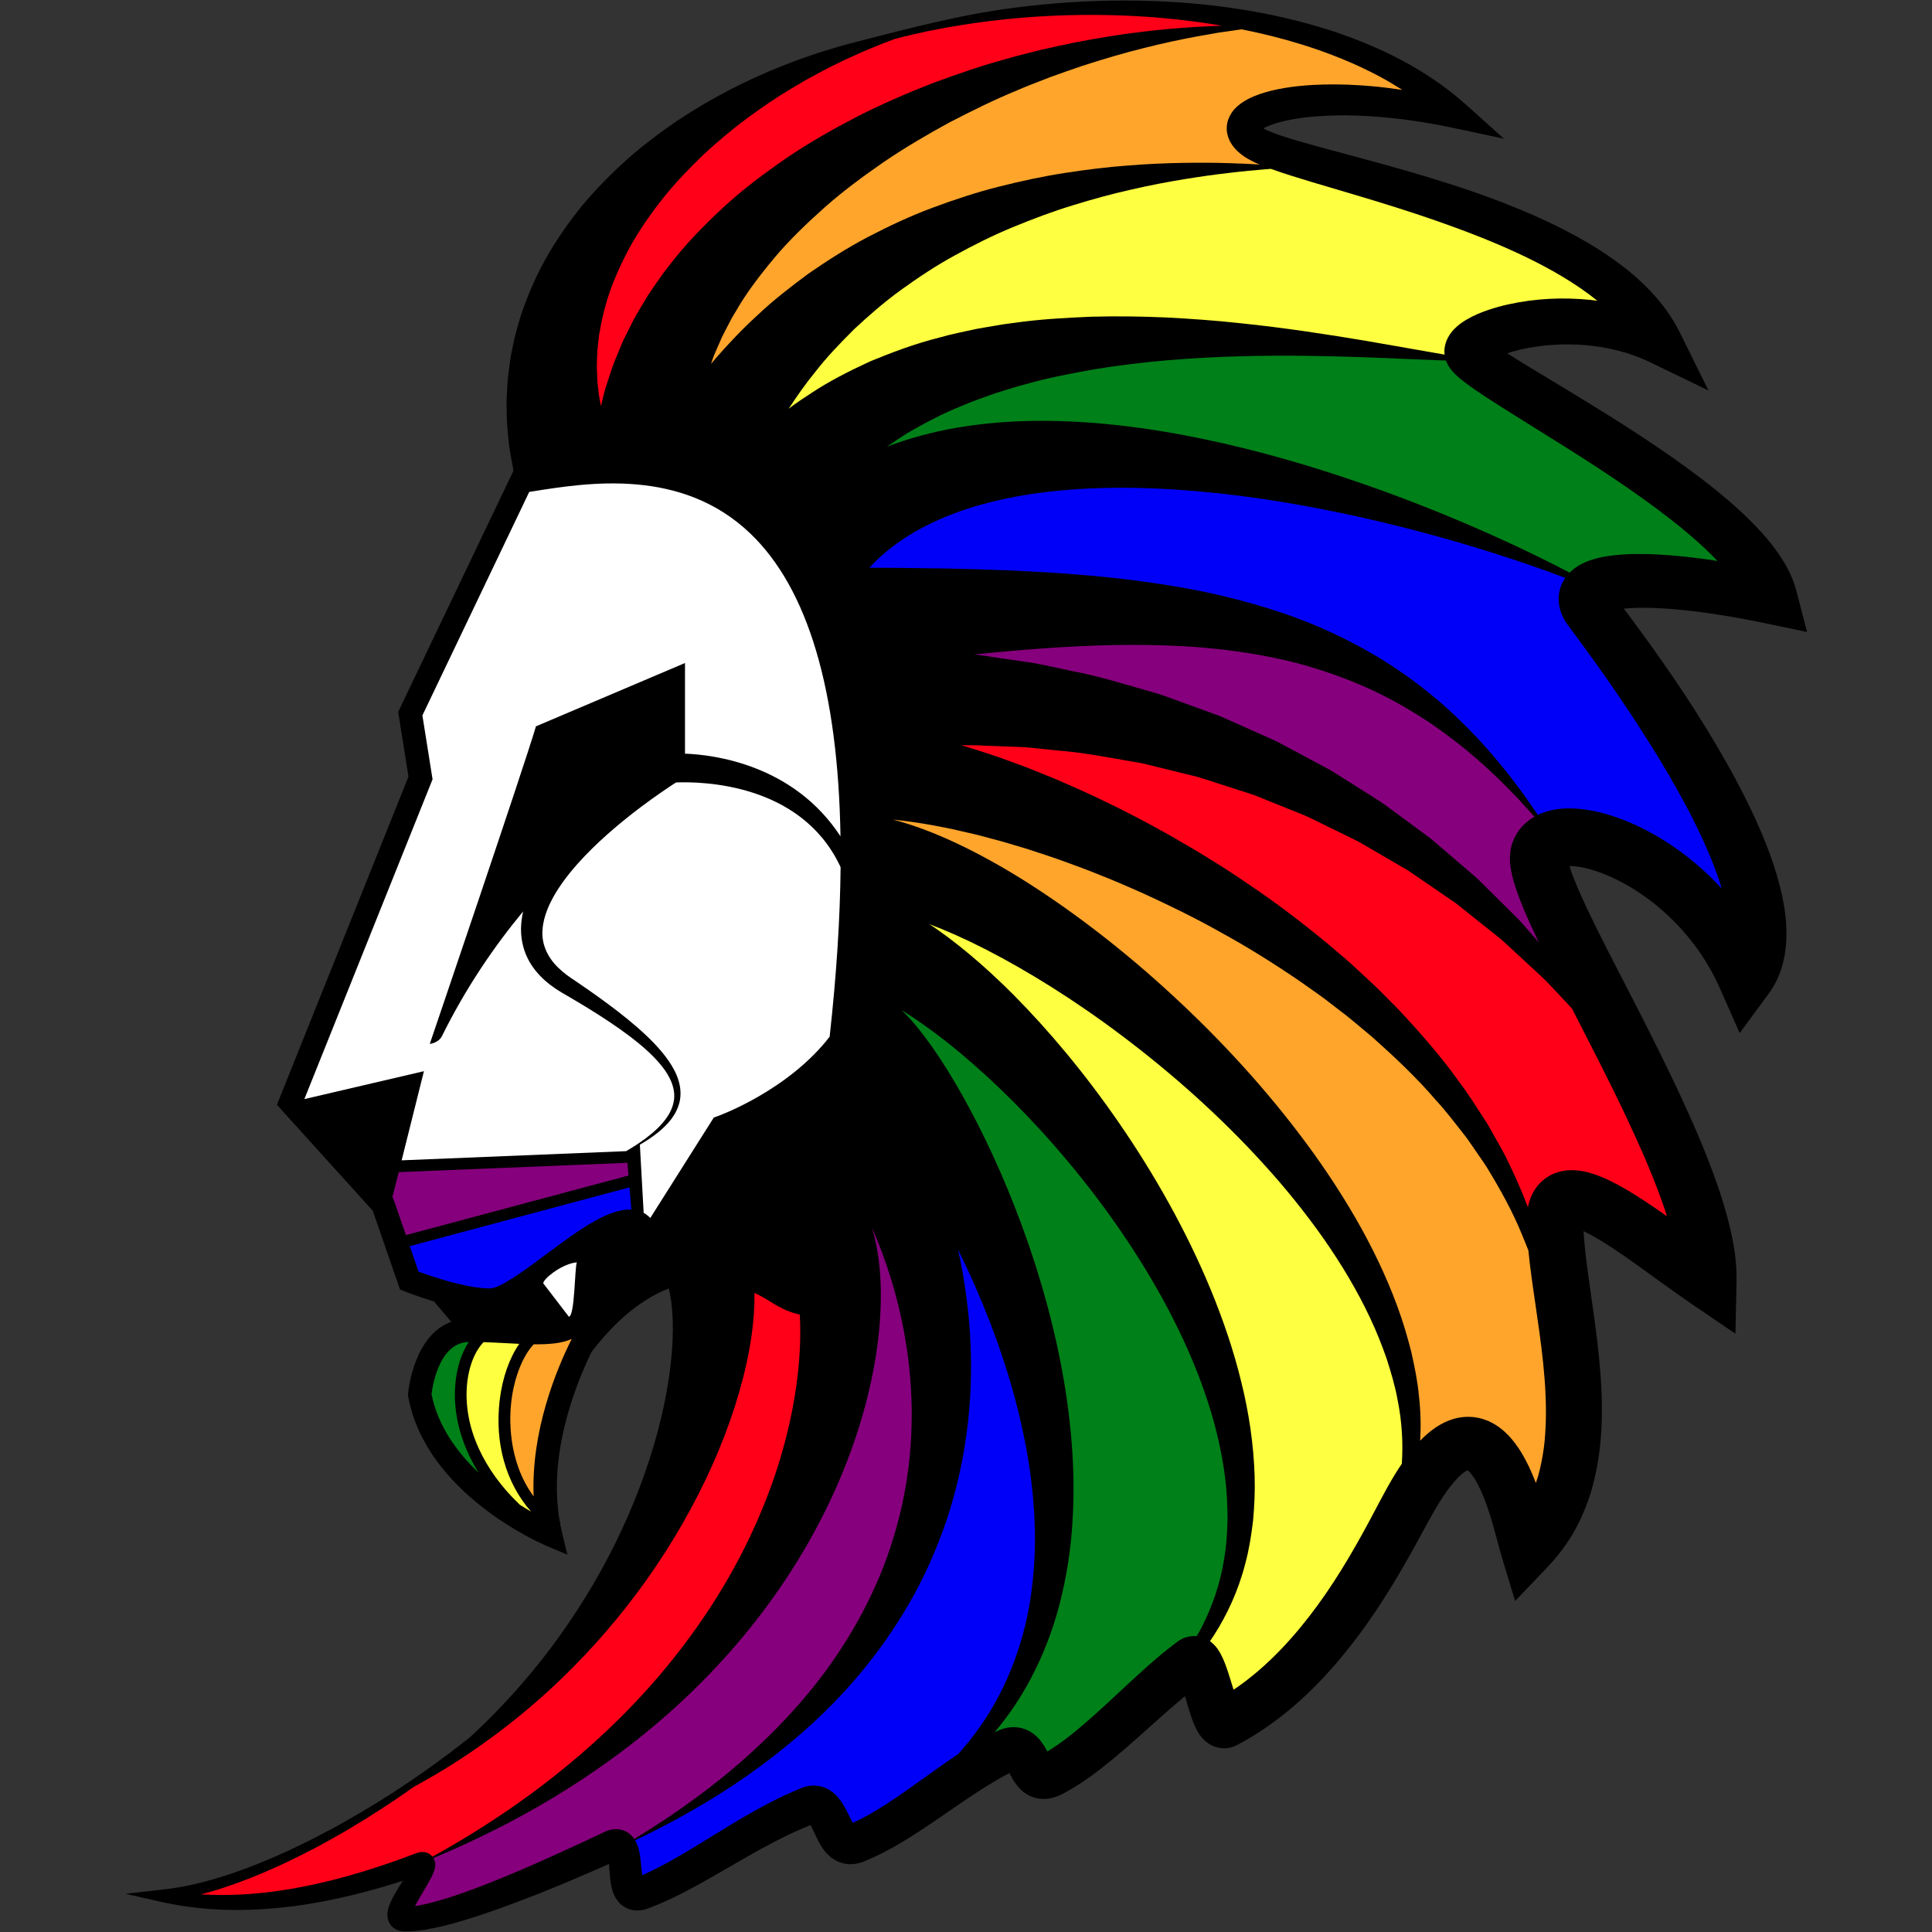 <?xml version="1.0" encoding="UTF-8" standalone="no"?>
<svg
   xmlns:dc="http://purl.org/dc/elements/1.1/"
   xmlns:cc="http://creativecommons.org/ns#"
   xmlns:rdf="http://www.w3.org/1999/02/22-rdf-syntax-ns#"
   xmlns:svg="http://www.w3.org/2000/svg"
   xmlns="http://www.w3.org/2000/svg"
   xmlns:sodipodi="http://sodipodi.sourceforge.net/DTD/sodipodi-0.dtd"
   xmlns:inkscape="http://www.inkscape.org/namespaces/inkscape"
   version="1.1"
   id="svg4788"
   xml:space="preserve"
   width="554"
   height="554"
   viewBox="0 0 554 554"
   sodipodi:docname="lion_colored.svg"
   inkscape:version="1.0beta2 (2b71d25, 2019-12-03)"
   inkscape:export-filename="/Users/anlucki/projects/personal/github/anlucki.github.io/assets/images/png/lion_colored.png"
   inkscape:export-xdpi="300.0657"
   inkscape:export-ydpi="300.0657"><rect x="0" y="0" width="554" height="554" fill="#333333" stroke="none"/><defs
     id="defs4792"><clipPath
       clipPathUnits="userSpaceOnUse"
       id="clipPath4804"><path
         d="M 0,500 H 500 V 0 H 0 Z"
         id="path4802"
         inkscape:connector-curvature="0" /></clipPath></defs><sodipodi:namedview
     pagecolor="#ffffff"
     bordercolor="#666666"
     borderopacity="1"
     objecttolerance="10"
     gridtolerance="10"
     guidetolerance="10"
     inkscape:pageopacity="0"
     inkscape:pageshadow="2"
     inkscape:window-width="2048"
     inkscape:window-height="1235"
     id="namedview4790"
     showgrid="false"
     inkscape:zoom="1.1881511"
     inkscape:cx="368.46362"
     inkscape:cy="276.07896"
     inkscape:window-x="0"
     inkscape:window-y="23"
     inkscape:window-maximized="1"
     inkscape:current-layer="g4800"
     inkscape:document-rotation="0"
     fit-margin-top="0"
     fit-margin-left="0"
     fit-margin-right="0"
     fit-margin-bottom="0"
     inkscape:snap-text-baseline="false" /><g
     id="g4796"
     inkscape:groupmode="layer"
     inkscape:label="lion-clip-art-2-publicdomainvectors.org"
     transform="matrix(1.333,0,0,-1.333,-60.165,635.917)"><g
       id="g4798"
       transform="translate(-4.548,9.014)"><g
         id="g4800"
         clip-path="url(#clipPath4804)"><path
           style="fill:#000000;fill-opacity:1;fill-rule:nonzero;stroke:none"
           d="m 427.103,292.275 c -2.444,5.301 -5.187,10.353 -8.082,15.278 -2.901,4.921 -5.951,9.712 -9.141,14.391 -3.183,4.684 -6.478,9.274 -9.855,13.79 l -1.048,1.389 c 2.082,0.202 4.388,0.215 6.707,0.127 2.589,-0.104 5.229,-0.332 7.877,-0.64 5.299,-0.618 10.634,-1.546 15.942,-2.653 l 8.903,-1.861 -2.252,8.7 c -0.971,3.748 -2.75,6.595 -4.579,9.111 -1.857,2.507 -3.876,4.674 -5.948,6.7 -4.16,4.027 -8.555,7.491 -13.023,10.764 -8.943,6.512 -18.231,12.21 -27.45,17.796 l -6.875,4.15 c -1.477,0.906 -2.957,1.82 -4.37,2.732 0.819,0.268 1.661,0.516 2.529,0.725 4.627,1.099 9.61,1.43 14.431,1.01 4.833,-0.418 9.556,-1.628 13.814,-3.686 l 12.511,-6.049 -6.1,12.362 c -1.653,3.349 -3.825,6.314 -6.25,8.88 -2.422,2.58 -5.086,4.792 -7.836,6.779 -5.522,3.946 -11.407,6.991 -17.372,9.631 -11.946,5.259 -24.304,8.818 -36.553,12.145 l -9.146,2.464 c -3.02,0.827 -6.045,1.662 -8.862,2.616 -0.697,0.241 -1.383,0.489 -2.014,0.747 -0.304,0.129 -0.628,0.259 -0.887,0.39 l -0.341,0.167 c -0.086,0.048 -0.112,0.037 -0.318,0.175 -0.012,0.008 -0.024,0.015 -0.034,0.022 0.236,0.136 0.498,0.273 0.785,0.399 1.119,0.504 2.469,0.905 3.856,1.221 2.792,0.633 5.788,0.953 8.798,1.099 3.015,0.143 6.07,0.098 9.126,-0.081 6.114,-0.37 12.239,-1.256 18.289,-2.544 l 10.871,-2.311 -8.197,7.348 c -4.861,4.357 -10.346,7.864 -16.079,10.693 -5.742,2.83 -11.742,4.997 -17.837,6.678 -12.203,3.348 -24.772,4.826 -37.285,4.981 -6.259,0.078 -12.515,-0.169 -18.736,-0.732 -6.216,-0.569 -12.407,-1.436 -18.516,-2.69 -8.103,-1.664 -16.162,-3.758 -24.168,-5.843 -1.459,-0.381 -2.99,-0.807 -4.567,-1.318 -0.795,-0.245 -1.606,-0.496 -2.43,-0.751 -0.818,-0.286 -1.65,-0.575 -2.496,-0.87 -1.705,-0.57 -3.437,-1.244 -5.216,-1.955 -3.567,-1.404 -7.256,-3.093 -11.009,-5.018 -3.751,-1.934 -7.525,-4.165 -11.269,-6.639 -3.701,-2.531 -7.383,-5.286 -10.856,-8.364 -3.453,-3.095 -6.746,-6.443 -9.733,-10.041 -2.948,-3.63 -5.594,-7.488 -7.846,-11.481 -2.219,-4.017 -3.966,-8.183 -5.328,-12.288 -0.58,-2.083 -1.233,-4.103 -1.594,-6.132 -0.199,-1.011 -0.438,-2 -0.584,-2.986 -0.131,-0.992 -0.26,-1.967 -0.386,-2.919 -0.144,-0.955 -0.217,-1.897 -0.258,-2.82 -0.051,-0.926 -0.1,-1.831 -0.149,-2.711 -0.042,-1.765 0.033,-3.442 0.058,-5.027 0.103,-1.571 0.262,-3.039 0.389,-4.407 0.124,-1.358 0.431,-2.751 0.624,-3.936 0.112,-0.605 0.217,-1.176 0.317,-1.712 0.024,-0.135 0.051,-0.267 0.074,-0.397 0,0 0.021,-0.088 0.006,-0.091 l -24.8,-51.883 2.215,-13.917 -28.301,-70.595 20.617,-22.786 5.866,-16.948 1.067,-0.424 c 0.215,-0.089 2.813,-1.117 6.256,-2.156 l 3.685,-4.362 c -8.099,-2.982 -9.229,-14.88 -9.278,-15.454 l -0.029,-0.334 0.061,-0.332 c 3.814,-20.898 28.592,-31.595 29.645,-32.04 l 4.592,-1.943 -1.169,4.85 c -0.155,0.643 -0.292,1.282 -0.411,1.927 l 0.138,0.203 c -0.068,0.045 -0.125,0.091 -0.193,0.138 -2.549,14.407 3.292,29.22 6.828,36.491 4.068,5.325 9.708,10.989 16.613,13.646 0.087,-0.344 0.175,-0.69 0.256,-1.08 0.403,-2.086 0.646,-4.75 0.627,-7.788 -0.028,-6.09 -1.076,-13.612 -3.162,-21.53 -2.089,-7.93 -5.206,-16.285 -9.166,-24.294 -3.934,-8.032 -8.728,-15.7 -13.82,-22.492 -5.09,-6.803 -10.509,-12.693 -15.468,-17.441 -0.658,-0.631 -1.306,-1.237 -1.946,-1.827 -1.3,-1.036 -2.61,-2.061 -3.93,-3.071 -2.077,-1.576 -4.191,-3.102 -6.317,-4.611 -2.144,-1.483 -4.299,-2.949 -6.489,-4.362 -2.192,-1.406 -4.402,-2.785 -6.645,-4.105 -2.241,-1.326 -4.504,-2.616 -6.801,-3.835 -2.289,-1.234 -4.604,-2.418 -6.951,-3.536 -2.337,-1.132 -4.708,-2.193 -7.105,-3.183 -2.392,-1.003 -4.821,-1.904 -7.266,-2.741 -1.225,-0.412 -2.462,-0.781 -3.695,-1.165 -1.246,-0.319 -2.479,-0.708 -3.734,-0.974 -2.498,-0.616 -5.029,-1.015 -7.552,-1.296 l -7.702,-0.87 7.57,-1.716 c 8.381,-1.898 17.085,-2.159 25.603,-1.291 8.547,0.837 16.879,2.819 25.06,5.341 0.489,0.144 0.953,0.304 1.429,0.456 -0.555,-0.87 -1.119,-1.756 -1.666,-2.715 -0.282,-0.491 -0.561,-1.005 -0.826,-1.572 -0.263,-0.575 -0.532,-1.169 -0.725,-2.053 -0.079,-0.458 -0.192,-1.011 0.012,-1.913 0.097,-0.429 0.348,-0.999 0.762,-1.45 0.416,-0.475 0.923,-0.755 1.366,-0.924 0.203,-0.068 0.401,-0.135 0.624,-0.17 l 0.332,-0.047 0.2,-0.017 0.098,-0.005 0.234,-0.009 0.215,-0.002 0.886,0.014 c 1.206,0.048 2.371,0.185 3.483,0.378 4.44,0.779 8.534,2.057 12.602,3.415 4.059,1.366 8.027,2.888 11.987,4.437 3.928,1.577 7.864,3.236 11.734,4.92 l 2.891,1.272 0.143,0.059 c 0.04,-0.473 0.072,-0.992 0.112,-1.523 0.089,-1.092 0.144,-2.247 0.508,-3.734 0.21,-0.746 0.449,-1.621 1.257,-2.694 0.403,-0.527 1.005,-1.095 1.767,-1.477 0.756,-0.39 1.591,-0.558 2.281,-0.57 0.715,-0.012 1.226,0.078 1.789,0.222 l 0.42,0.122 0.187,0.064 0.294,0.109 0.195,0.075 1.57,0.624 c 1.032,0.43 2.051,0.882 3.049,1.354 3.982,1.895 7.718,4.041 11.367,6.155 3.65,2.113 7.23,4.219 10.851,6.081 1.791,0.919 3.661,1.847 5.416,2.596 0.69,0.32 1.502,0.639 2.304,0.963 0.067,-0.123 0.134,-0.244 0.207,-0.386 0.381,-0.762 0.793,-1.732 1.364,-2.859 0.297,-0.573 0.635,-1.186 1.115,-1.866 0.477,-0.669 1.134,-1.469 2.212,-2.188 1.054,-0.738 2.68,-1.207 4.026,-1.103 0.33,0.004 0.718,0.065 1.097,0.142 l 0.56,0.135 0.245,0.073 0.187,0.062 0.094,0.029 0.356,0.13 0.401,0.173 c 4.326,1.783 8.135,4.113 11.758,6.48 3.627,2.376 7.051,4.827 10.477,7.119 1.709,1.134 3.414,2.254 5.127,3.264 0.869,0.538 1.676,0.967 2.498,1.437 0.316,0.177 0.687,0.363 1.05,0.549 0.048,-0.091 0.088,-0.166 0.14,-0.268 0.266,-0.499 0.576,-1.098 1.076,-1.834 0.505,-0.714 1.221,-1.654 2.562,-2.477 0.665,-0.405 1.471,-0.711 2.294,-0.875 0.394,-0.058 0.806,-0.102 1.195,-0.113 0.363,0.002 0.73,0.024 1.087,0.064 0.622,0.096 1.242,0.241 1.872,0.487 0.792,0.317 0.397,0.156 1.159,0.512 4.316,2.272 7.858,5.024 11.214,7.813 3.355,2.792 6.501,5.666 9.612,8.441 1.869,1.658 3.706,3.274 5.553,4.805 0.353,-1.236 0.723,-2.544 1.175,-3.942 0.187,-0.567 0.392,-1.156 0.651,-1.801 0.272,-0.655 0.547,-1.33 1.15,-2.291 0.345,-0.49 0.682,-1.056 1.673,-1.867 0.498,-0.391 1.247,-0.868 2.298,-1.142 0.566,-0.138 1.141,-0.206 1.75,-0.175 0.463,-0.018 1.564,0.241 2.019,0.461 l 0.09,0.037 c -0.057,-0.031 0.822,0.398 0.496,0.241 l 0.189,0.107 0.377,0.208 0.759,0.417 c 2.021,1.113 3.949,2.371 5.805,3.7 7.453,5.327 13.578,11.997 18.857,19.039 5.278,7.053 9.683,14.645 13.709,22.106 2.026,3.751 3.872,7.15 6.076,9.987 1.065,1.379 2.251,2.608 3.148,3.193 0.237,0.162 0.43,0.257 0.563,0.31 l 0.059,-0.042 c 0.112,-0.086 0.27,-0.242 0.443,-0.418 0.354,-0.39 0.768,-0.956 1.164,-1.608 0.797,-1.334 1.538,-2.994 2.193,-4.746 0.656,-1.763 1.238,-3.627 1.782,-5.554 l 0.802,-2.951 c 0.276,-1.025 0.515,-1.998 0.902,-3.271 l 2.886,-9.539 6.901,7.229 c 1.947,2.038 3.696,4.281 5.181,6.677 1.463,2.414 2.636,4.963 3.573,7.557 0.947,2.596 1.565,5.242 2.049,7.873 0.484,2.63 0.725,5.251 0.866,7.836 0.265,5.187 -0.033,10.24 -0.514,15.166 -0.484,4.93 -1.19,9.745 -1.86,14.446 -0.334,2.351 -0.663,4.677 -0.933,6.953 -0.131,1.136 -0.263,2.269 -0.355,3.377 -0.081,0.916 -0.137,1.609 -0.18,2.444 0.104,-0.051 0.209,-0.099 0.316,-0.15 1.746,-0.856 3.636,-2.004 5.511,-3.227 1.883,-1.229 3.778,-2.553 5.687,-3.911 3.822,-2.719 7.65,-5.582 11.762,-8.383 l 9.388,-6.395 0.239,11.355 c 0.085,4.155 -0.574,7.822 -1.377,11.347 -0.824,3.517 -1.876,6.853 -3.025,10.11 -2.305,6.511 -5.018,12.695 -7.843,18.778 -2.835,6.073 -5.813,12.023 -8.811,17.919 -3.005,5.886 -6.073,11.713 -8.952,17.511 -1.433,2.897 -2.834,5.793 -4.051,8.629 -0.608,1.411 -1.171,2.819 -1.612,4.12 -0.092,0.287 -0.181,0.57 -0.262,0.846 0.246,0.002 0.509,-0.005 0.779,-0.029 2.231,-0.16 4.943,-0.947 7.504,-2.047 5.186,-2.229 10.095,-5.695 14.207,-9.834 4.126,-4.15 7.483,-9.035 9.841,-14.362 l 4.279,-9.665 6.256,8.502 c 1.259,1.711 2.171,3.622 2.755,5.507 0.589,1.889 0.874,3.752 0.99,5.534 0.221,3.578 -0.224,6.84 -0.86,9.932 -1.337,6.155 -3.526,11.681 -5.952,16.988"
           id="path986" /><path
           style="fill:#008018;fill-opacity:1;fill-rule:nonzero;stroke:none"
           d="m 379.614,376.129 c 9.112,-5.651 18.116,-11.313 26.503,-17.553 4.174,-3.119 8.204,-6.385 11.735,-9.881 0.441,-0.439 0.875,-0.882 1.296,-1.327 -1.395,0.215 -2.794,0.415 -4.203,0.596 -2.872,0.364 -5.772,0.65 -8.737,0.803 -2.978,0.138 -5.98,0.186 -9.259,-0.165 -1.655,-0.197 -3.35,-0.441 -5.416,-1.17 -1.033,-0.394 -2.2,-0.864 -3.598,-2.019 -0.196,-0.165 -0.397,-0.356 -0.598,-0.56 -4.275,2.247 -9.759,4.961 -16.224,7.866 -8.141,3.667 -17.804,7.624 -28.409,11.303 -10.605,3.676 -22.153,7.085 -34.046,9.558 -11.879,2.49 -24.125,4.028 -35.948,3.929 -5.909,-0.043 -11.709,-0.545 -17.241,-1.48 -5.311,-0.917 -10.355,-2.31 -14.974,-4.068 1.367,0.961 2.797,1.914 4.299,2.872 3.595,2.053 7.481,4.195 11.819,5.909 2.119,0.957 4.401,1.682 6.668,2.531 1.152,0.386 2.329,0.729 3.505,1.1 1.175,0.378 2.366,0.733 3.584,1.033 4.818,1.37 9.881,2.336 14.979,3.236 5.115,0.825 10.297,1.452 15.44,1.901 5.146,0.413 10.243,0.727 15.198,0.841 9.909,0.303 19.227,0.074 27.221,-0.188 7.017,-0.286 13.008,-0.529 17.526,-0.715 0.069,-0.191 0.146,-0.387 0.209,-0.521 0.084,-0.177 0.175,-0.353 0.269,-0.522 l 0.237,-0.378 c 0.61,-0.888 1.009,-1.242 1.398,-1.633 0.381,-0.365 0.72,-0.656 1.05,-0.929 0.654,-0.536 1.263,-0.995 1.865,-1.429 2.39,-1.715 4.683,-3.169 6.987,-4.638 z"
           id="path984" /><path
           style="fill:#86007d;fill-opacity:1;fill-rule:nonzero;stroke:none"
           d="m 374.71,285.619 -0.013,-0.076 -0.057,-0.302 -0.047,-0.305 -0.056,-0.494 c -0.031,-0.331 -0.049,-0.665 -0.054,-0.995 l 0.021,-0.595 0.034,-0.589 0.061,-0.501 c 0.078,-0.697 0.199,-1.245 0.318,-1.815 0.245,-1.102 0.538,-2.041 0.837,-2.97 0.607,-1.821 1.272,-3.474 1.955,-5.091 0.972,-2.275 1.99,-4.447 3.022,-6.596 -0.5,0.572 -0.993,1.137 -1.501,1.719 -0.951,1.07 -1.876,2.198 -2.89,3.262 -1.044,1.039 -2.102,2.086 -3.169,3.147 -1.072,1.063 -2.156,2.136 -3.251,3.221 -0.547,0.543 -1.098,1.088 -1.652,1.636 -0.544,0.561 -1.114,1.096 -1.721,1.591 -2.39,2.049 -4.818,4.13 -7.277,6.237 l -1.863,1.581 -1.972,1.458 c -1.324,0.975 -2.651,1.956 -3.984,2.94 -1.339,0.986 -2.681,1.976 -4.03,2.969 -1.373,0.954 -2.817,1.806 -4.232,2.719 -1.424,0.899 -2.852,1.799 -4.283,2.702 -1.441,0.883 -2.837,1.862 -4.354,2.613 -2.992,1.601 -5.987,3.201 -8.968,4.795 -1.475,0.848 -3.053,1.448 -4.579,2.159 -1.542,0.688 -3.077,1.372 -4.608,2.055 -1.534,0.675 -3.053,1.384 -4.588,2.02 -1.563,0.57 -3.117,1.136 -4.662,1.699 -1.547,0.563 -3.085,1.123 -4.615,1.679 -1.535,0.54 -3.038,1.16 -4.589,1.556 -6.152,1.751 -12.102,3.624 -17.892,4.692 -2.884,0.591 -5.684,1.283 -8.418,1.736 -2.747,0.402 -5.401,0.79 -7.946,1.162 -1.507,0.259 -2.988,0.451 -4.452,0.618 2.415,0.248 4.912,0.492 7.497,0.722 4.582,0.386 9.42,0.785 14.398,1.009 4.983,0.251 10.123,0.392 15.315,0.305 5.198,-0.064 10.46,-0.324 15.663,-0.924 5.207,-0.58 10.372,-1.452 15.374,-2.67 4.99,-1.255 9.806,-2.866 14.344,-4.781 4.553,-1.889 8.78,-4.16 12.649,-6.578 3.906,-2.372 7.358,-5.018 10.507,-7.53 3.094,-2.579 5.834,-5.089 8.172,-7.414 1.157,-1.183 2.237,-2.288 3.236,-3.311 0.961,-1.063 1.842,-2.041 2.637,-2.923 0.262,-0.282 0.492,-0.545 0.729,-0.814 -0.978,-0.557 -1.966,-1.29 -2.84,-2.305 -0.677,-0.8 -1.265,-1.728 -1.66,-2.697 -0.109,-0.243 -0.186,-0.481 -0.268,-0.723 l -0.116,-0.366 -0.029,-0.09 c -0.057,-0.233 0.087,0.392 -0.133,-0.547"
           id="path982" /><path
           style="fill:#ffff41;fill-opacity:1;fill-rule:nonzero;stroke:none"
           d="m 163.937,142.864 c -0.76,0.439 -1.57,0.933 -2.428,1.48 -7.904,7.522 -12.083,16.725 -11.387,25.583 0.315,3.992 1.664,7.414 3.586,9.402 1.508,-0.049 3.068,-0.129 4.606,-0.213 1.053,-0.057 2.073,-0.11 3.074,-0.155 -2.084,-2.981 -3.624,-7.238 -4.207,-12.065 -1.132,-9.357 1.361,-17.924 6.756,-24.032"
           id="path980" /><path
           style="fill:#ffffff;fill-opacity:1;fill-rule:nonzero;stroke:none"
           d="m 166.546,191.976 c 0,0.94 3.593,3.857 6.632,4.432 0.203,0.038 0.4,0.067 0.597,0.082 -0.471,-0.943 -0.418,-11.682 -1.728,-11.682 l -5.276,6.878 z"
           id="path978" /><path
           style="fill:#ffffff;fill-opacity:1;fill-rule:nonzero;stroke:none"
           d="m 195.678,235.501 c -0.443,1.528 -1.222,2.962 -2.144,4.312 -1.867,2.693 -4.298,5.084 -6.92,7.368 -2.629,2.28 -5.48,4.444 -8.426,6.555 -1.474,1.056 -2.969,2.093 -4.491,3.125 l -1.131,0.764 -1.032,0.733 c -0.659,0.511 -1.293,1.042 -1.866,1.614 -2.321,2.285 -3.537,5.149 -3.28,8.119 0.215,2.982 1.595,5.951 3.287,8.606 1.72,2.668 3.77,5.076 5.843,7.247 2.079,2.173 4.201,4.11 6.218,5.838 4.039,3.451 7.658,6.062 10.21,7.829 1.278,0.884 2.295,1.553 2.983,1.998 0.07,0.043 0.121,0.075 0.184,0.115 5.569,0.218 26.635,-0.149 35.164,-17.734 0.08,-0.167 0.152,-0.334 0.232,-0.502 -0.105,-11.064 -0.887,-23.22 -2.356,-36.457 -8.998,-11.659 -23.912,-17.029 -24.091,-17.093 l -0.827,-0.291 -13.663,-21.615 c -0.388,0.395 -0.815,0.755 -1.33,1.045 -0.031,0.019 -0.067,0.027 -0.097,0.045 L 187.33,221.8 c 1.252,0.723 2.67,1.622 4.149,2.836 1.694,1.437 3.645,3.378 4.374,6.296 0.35,1.438 0.276,3.049 -0.175,4.569"
           id="path976" /><path
           style="fill:#000000;fill-opacity:1;fill-rule:nonzero;stroke:none"
           d="m 369.906,390.19 0.005,0.006 c -10e-4,-0.001 -0.003,-0.005 -0.004,-0.007 z"
           id="path974" /><path
           style="fill:#000000;fill-opacity:1;fill-rule:nonzero;stroke:none"
           d="m 369.906,390.188 c 0,-10e-4 -0.001,-0.003 -0.003,-0.005 -0.025,-0.017 -0.02,-0.012 0.002,0.005 z"
           id="path972" /><path
           style="fill:#ffff41;fill-opacity:1;fill-rule:nonzero;stroke:none"
           d="m 331.812,428.903 9.097,-2.701 c 6.036,-1.798 12.015,-3.646 17.889,-5.7 5.869,-2.059 11.654,-4.272 17.206,-6.843 5.543,-2.57 10.884,-5.49 15.59,-8.992 0.576,-0.433 1.141,-0.874 1.696,-1.324 -0.49,0.065 -0.982,0.134 -1.475,0.185 -5.877,0.601 -11.77,0.328 -17.633,-0.95 -1.469,-0.327 -2.939,-0.724 -4.428,-1.234 -1.492,-0.519 -2.983,-1.11 -4.615,-2.069 -0.82,-0.497 -1.68,-1.045 -2.698,-2.089 -0.497,-0.545 -1.089,-1.216 -1.601,-2.467 -0.126,-0.351 -0.233,-0.636 -0.317,-1.061 -0.042,-0.201 -0.074,-0.405 -0.1,-0.607 -0.003,0.053 -0.057,-1.121 -0.033,-0.634 v -0.03 l 0.005,-0.183 c 0.004,-0.146 0.034,-0.295 0.05,-0.442 -4.41,0.772 -10.163,1.777 -16.881,2.952 -7.928,1.321 -17.217,2.793 -27.302,3.825 -5.039,0.552 -10.284,0.929 -15.64,1.207 -5.358,0.245 -10.836,0.312 -16.347,0.161 -5.506,-0.23 -11.053,-0.542 -16.519,-1.331 -1.368,-0.153 -2.731,-0.367 -4.083,-0.608 -1.356,-0.236 -2.708,-0.446 -4.049,-0.703 -2.67,-0.603 -5.335,-1.09 -7.916,-1.851 -5.212,-1.304 -10.15,-3.18 -14.812,-5.096 -4.592,-2.103 -8.904,-4.323 -12.668,-6.812 -1.721,-1.138 -3.393,-2.216 -4.894,-3.398 1.712,2.626 3.641,5.399 5.908,8.163 2.363,3.035 5.179,5.961 8.175,8.951 3.095,2.876 6.406,5.791 10.057,8.433 3.649,2.635 7.493,5.205 11.571,7.43 4.066,2.24 8.261,4.337 12.544,6.103 4.28,1.769 8.585,3.38 12.852,4.685 4.261,1.313 8.444,2.464 12.467,3.36 4.017,0.934 7.863,1.656 11.432,2.248 3.571,0.581 6.866,1.047 9.8,1.374 2.93,0.353 5.5,0.585 7.616,0.759 0.461,0.039 0.892,0.074 1.31,0.107 2.965,-1.069 5.857,-1.944 8.746,-2.818"
           id="path970" /><path
           style="fill:#ffa52c;fill-opacity:1;fill-rule:nonzero;stroke:none"
           d="m 329.78,458.452 c 5.798,-1.808 11.442,-4.068 16.737,-6.901 1.65,-0.884 3.252,-1.846 4.823,-2.845 -2.264,0.335 -4.534,0.627 -6.825,0.82 -3.247,0.275 -6.52,0.411 -9.823,0.342 -3.302,-0.078 -6.629,-0.328 -10.024,-1.001 -1.7,-0.348 -3.414,-0.782 -5.205,-1.521 -0.895,-0.376 -1.816,-0.831 -2.781,-1.51 -0.928,-0.702 -2.086,-1.62 -2.795,-3.538 -0.338,-0.941 -0.411,-2.118 -0.181,-3.108 0.22,-1 0.65,-1.784 1.084,-2.399 0.899,-1.231 1.78,-1.897 2.689,-2.521 0.118,-0.087 0.443,-0.279 0.701,-0.427 0.293,-0.173 0.491,-0.268 0.71,-0.381 0.444,-0.233 0.848,-0.41 1.266,-0.599 0.171,-0.075 0.336,-0.14 0.504,-0.211 -1.908,0.113 -4.114,0.226 -6.611,0.29 -2.98,0.102 -6.346,0.12 -10.028,0.06 -3.68,-0.069 -7.678,-0.229 -11.906,-0.581 -4.233,-0.312 -8.689,-0.861 -13.299,-1.574 -4.614,-0.704 -9.35,-1.722 -14.148,-2.93 -4.801,-1.204 -9.611,-2.78 -14.377,-4.562 -4.774,-1.77 -9.416,-3.959 -13.917,-6.303 -4.504,-2.354 -8.738,-5.081 -12.766,-7.865 -3.933,-2.903 -7.704,-5.837 -10.983,-8.958 -3.352,-3.05 -6.291,-6.193 -8.907,-9.185 -0.376,-0.44 -0.732,-0.871 -1.096,-1.304 0.058,0.16 0.112,0.313 0.17,0.473 0.543,1.76 1.44,3.486 2.211,5.348 0.434,0.912 0.943,1.813 1.421,2.749 0.243,0.467 0.49,0.939 0.735,1.413 0.265,0.466 0.561,0.923 0.842,1.391 2.163,3.799 5.016,7.559 8.164,11.339 3.157,3.788 6.889,7.384 10.84,10.91 3.968,3.519 8.35,6.761 12.852,9.872 4.533,3.075 9.291,5.868 14.077,8.476 4.838,2.501 9.673,4.901 14.515,6.878 2.393,1.069 4.819,1.922 7.164,2.863 2.374,0.853 4.703,1.696 6.992,2.45 4.585,1.485 8.976,2.775 13.078,3.785 4.094,1.05 7.896,1.839 11.284,2.479 1.698,0.301 3.288,0.582 4.757,0.842 1.478,0.212 2.838,0.407 4.064,0.584 0.351,0.055 0.666,0.095 0.995,0.14 4.394,-0.877 8.739,-1.954 12.997,-3.28"
           id="path968" /><path
           style="fill:#ff0018;fill-opacity:1;fill-rule:nonzero;stroke:none"
           d="m 178.133,391.243 c -0.004,1.48 0.253,2.992 0.399,4.579 0.501,3.139 1.271,6.478 2.471,9.88 1.24,3.387 2.84,6.84 4.782,10.252 1.986,3.387 4.319,6.706 6.885,9.901 2.587,3.18 5.463,6.172 8.437,9.015 3.021,2.79 6.152,5.414 9.342,7.781 3.194,2.357 6.403,4.517 9.56,6.397 1.575,0.949 3.118,1.861 4.655,2.669 0.763,0.415 1.515,0.823 2.25,1.222 0.753,0.376 1.491,0.744 2.214,1.103 1.437,0.74 2.844,1.392 4.197,1.989 1.339,0.622 2.624,1.191 3.852,1.674 1.839,0.782 3.526,1.42 5.015,1.966 4.84,1.271 9.746,2.278 14.683,3.045 6.094,0.942 12.23,1.594 18.381,1.894 6.148,0.308 12.309,0.305 18.441,-0.018 6.136,-0.318 12.244,-0.983 18.28,-1.981 0.197,-0.033 0.395,-0.074 0.591,-0.108 -0.329,-0.004 -0.642,-0.011 -0.986,-0.017 -1.505,-0.077 -3.132,-0.158 -4.871,-0.247 -3.476,-0.217 -7.405,-0.533 -11.675,-1.076 -4.277,-0.502 -8.889,-1.252 -13.755,-2.182 -2.43,-0.476 -4.916,-1.039 -7.461,-1.609 -2.517,-0.662 -5.132,-1.23 -7.729,-2.021 -5.25,-1.417 -10.57,-3.269 -15.963,-5.258 -5.347,-2.099 -10.738,-4.418 -15.995,-7.098 -5.233,-2.72 -10.414,-5.635 -15.283,-8.965 -4.854,-3.342 -9.55,-6.86 -13.754,-10.77 -4.198,-3.904 -8.127,-7.939 -11.391,-12.257 -0.418,-0.531 -0.845,-1.048 -1.245,-1.583 -0.384,-0.55 -0.765,-1.095 -1.144,-1.636 -0.747,-1.092 -1.519,-2.145 -2.214,-3.23 -1.308,-2.229 -2.698,-4.319 -3.732,-6.522 -0.547,-1.087 -1.081,-2.151 -1.603,-3.191 -0.452,-1.082 -0.893,-2.139 -1.32,-3.17 -0.914,-2.045 -1.522,-4.096 -2.147,-6.011 -0.619,-1.736 -0.96,-3.437 -1.341,-5.014 -0.153,0.809 -0.323,1.644 -0.453,2.534 -0.068,0.607 -0.135,1.229 -0.207,1.865 -0.085,0.64 -0.148,1.296 -0.151,1.968 -0.025,0.677 -0.05,1.368 -0.077,2.071 -0.018,0.706 0.047,1.424 0.062,2.159"
           id="path966" /><path
           style="fill:#ffffff;fill-opacity:1;fill-rule:nonzero;stroke:none"
           d="m 142.734,300.399 -2.186,13.744 22.981,48.079 0.712,0.111 c 11.977,1.91 32.02,5.105 46.811,-9.021 12.423,-11.862 18.916,-33.716 19.433,-65.174 -10.104,15.444 -27.238,17.551 -33.449,17.781 v 19.498 l -32.061,-13.62 c -2.516,-8.593 -22.841,-68.315 -22.841,-68.315 0,0 1.88,0.186 2.619,1.677 5.193,10.483 11.294,19.377 17.456,26.811 -0.261,-1.199 -0.433,-2.438 -0.451,-3.735 -0.012,-2.105 0.431,-4.293 1.379,-6.228 0.93,-1.949 2.319,-3.585 3.829,-4.934 0.763,-0.672 1.567,-1.265 2.385,-1.82 l 1.247,-0.774 1.177,-0.684 c 1.553,-0.904 3.102,-1.827 4.614,-2.761 3.026,-1.87 5.95,-3.792 8.636,-5.815 2.677,-2.025 5.142,-4.154 7.017,-6.503 1.876,-2.32 3.045,-5.026 2.587,-7.537 -0.427,-2.514 -2.089,-4.5 -3.639,-5.992 -1.592,-1.502 -3.181,-2.616 -4.513,-3.482 -0.804,-0.519 -1.502,-0.942 -2.106,-1.293 l -48.288,-1.973 4.793,19.175 -25.72,-6.006 z"
           id="path964" /><path
           style="fill:#86007d;fill-opacity:1;fill-rule:nonzero;stroke:none"
           d="m 134.08,210.437 1.366,5.462 49.197,2.007 0.231,-2.739 -47.871,-12.809 -2.719,7.855 z"
           id="path962" /><path
           style="fill:#0000f9;fill-opacity:1;fill-rule:nonzero;stroke:none"
           d="m 139.725,194.493 -1.898,5.483 47.264,12.644 0.406,-4.781 c -5.003,0.281 -11.507,-4.539 -18.335,-9.616 -4.397,-3.272 -9.869,-7.339 -12.037,-7.339 -5.124,0 -12.646,2.593 -15.4,3.609"
           id="path960" /><path
           style="fill:#008018;fill-opacity:1;fill-rule:nonzero;stroke:none"
           d="m 142.508,168.145 c 0.228,1.837 1.683,11.074 7.985,11.215 h 0.029 c -1.577,-2.384 -2.62,-5.595 -2.906,-9.234 -0.502,-6.38 1.303,-12.895 5.032,-18.904 -4.63,4.404 -8.785,10.066 -10.14,16.923"
           id="path958" /><path
           style="fill:#ffa52c;fill-opacity:1;fill-rule:nonzero;stroke:none"
           d="m 164.478,146.14 c -5.705,7.748 -5.194,17.21 -4.8,20.454 0.632,5.23 2.474,9.779 4.811,12.27 3.302,-0.038 6.142,0.201 8.181,1.158 -3.32,-6.624 -8.761,-19.798 -8.192,-33.882"
           id="path956" /><path
           style="fill:#000000;fill-opacity:1;fill-rule:nonzero;stroke:none"
           d="m 136.658,57.821 c -0.078,0.002 -0.044,0.002 0.01,0 z"
           id="path954" /><path
           style="fill:#ff0018;fill-opacity:1;fill-rule:nonzero;stroke:none"
           d="m 136.396,68.349 c -0.99,-0.372 -1.973,-0.732 -2.944,-1.055 -7.805,-2.699 -15.869,-4.871 -24.044,-6.027 -5.453,-0.78 -10.982,-1.061 -16.473,-0.729 1.15,0.288 2.275,0.647 3.415,0.963 1.259,0.414 2.521,0.817 3.766,1.261 2.487,0.903 4.947,1.866 7.361,2.929 2.417,1.052 4.805,2.172 7.152,3.362 2.356,1.176 4.676,2.416 6.961,3.716 2.293,1.284 4.549,2.634 6.779,4.023 2.234,1.379 4.431,2.821 6.608,4.287 1.249,0.846 2.485,1.709 3.714,2.582 0.582,0.317 1.206,0.659 1.908,1.052 3.543,1.988 8.537,4.982 14.219,9.112 5.675,4.118 12.039,9.373 18.267,15.689 6.229,6.306 12.351,13.636 17.696,21.588 5.371,7.932 9.974,16.455 13.491,24.914 3.507,8.467 5.943,16.849 7.064,24.573 0.466,3.228 0.684,6.345 0.651,9.334 1.18,-0.563 2.378,-1.223 3.595,-2 2.269,-1.45 4.307,-2.303 6.147,-2.661 0.05,-0.886 0.081,-1.794 0.096,-2.731 0.117,-7.633 -1.056,-16.909 -3.816,-26.573 -2.727,-9.681 -7.074,-19.734 -12.694,-29.152 -5.616,-9.424 -12.469,-18.211 -19.727,-25.736 -7.229,-7.562 -14.829,-13.86 -21.635,-18.882 -3.427,-2.478 -6.62,-4.708 -9.537,-6.547 -1.44,-0.951 -2.822,-1.792 -4.099,-2.57 -1.268,-0.79 -2.452,-1.488 -3.531,-2.105 -1.62,-0.957 -2.994,-1.723 -4.077,-2.319 -0.31,0.378 -0.763,0.705 -1.126,0.822 -0.47,0.177 -0.849,0.188 -1.083,0.183 -0.534,-0.019 -0.782,-0.106 -1.039,-0.176 z"
           id="path952" /><path
           style="fill:#000000;fill-opacity:1;fill-rule:nonzero;stroke:none"
           d="m 138.192,56.134 c 0,0.007 0.005,0.019 0.007,0.028 -0.002,-0.061 -0.016,-0.059 -0.007,-0.028"
           id="path950" /><path
           style="fill:#86007d;fill-opacity:1;fill-rule:nonzero;stroke:none"
           d="m 184.565,73.931 c -0.863,0.52 -1.917,0.681 -2.666,0.624 -0.772,-0.055 -1.33,-0.239 -1.802,-0.42 l -0.525,-0.231 -0.356,-0.171 -1.427,-0.67 -2.853,-1.344 c -3.799,-1.779 -7.582,-3.47 -11.411,-5.156 -3.826,-1.645 -7.667,-3.266 -11.537,-4.714 -3.862,-1.44 -7.793,-2.786 -11.624,-3.587 -0.473,-0.1 -0.938,-0.184 -1.397,-0.248 0.049,0.095 0.085,0.183 0.137,0.281 0.452,0.857 0.97,1.738 1.502,2.635 0.533,0.904 1.082,1.809 1.633,2.823 0.275,0.527 0.549,1.018 0.83,1.811 0.07,0.217 0.142,0.43 0.2,0.793 0.012,0.362 0.211,0.855 -0.324,1.945 -0.009,0.017 -0.028,0.038 -0.036,0.052 1.133,0.47 2.573,1.077 4.27,1.841 1.144,0.498 2.406,1.063 3.764,1.714 1.362,0.636 2.838,1.324 4.391,2.117 3.134,1.526 6.591,3.406 10.335,5.527 7.443,4.316 15.906,9.865 24.256,16.858 8.37,6.951 16.6,15.355 23.721,24.762 7.125,9.397 13.1,19.799 17.347,30.255 4.276,10.447 6.871,20.897 7.786,30.295 0.804,8.427 0.367,15.965 -1.529,22.267 1.45,-3.312 2.822,-6.92 4.026,-10.799 1.464,-4.767 2.691,-9.919 3.484,-15.333 0.794,-5.409 1.191,-11.083 1.005,-16.846 -0.144,-5.769 -0.899,-11.617 -2.181,-17.381 -1.341,-5.744 -3.176,-11.42 -5.607,-16.772 -2.403,-5.368 -5.284,-10.454 -8.475,-15.142 -6.379,-9.406 -14.001,-17.097 -20.981,-23.145 -1.77,-1.486 -3.458,-2.933 -5.139,-4.214 -1.65,-1.326 -3.269,-2.513 -4.796,-3.625 -3.057,-2.218 -5.792,-4.074 -8.09,-5.531 -1.739,-1.142 -3.222,-2.042 -4.384,-2.742 -0.334,0.487 -0.82,1.037 -1.547,1.471"
           id="path948" /><path
           style="fill:#000000;fill-opacity:1;fill-rule:nonzero;stroke:none"
           d="m 186.479,64.107 c -0.009,0 0.029,0.016 0.042,0.018 h 0.005 z"
           id="path946" /><path
           style="fill:#000000;fill-opacity:1;fill-rule:nonzero;stroke:none"
           d="m 225.014,75.817 -0.01,-0.013 c 0.006,0.007 -0.027,-0.004 -0.076,-0.018 l 0.024,0.012 0.092,0.035 c 0.057,0.022 -0.086,-0.035 -0.03,-0.016"
           id="path944" /><path
           style="fill:#000000;fill-opacity:1;fill-rule:nonzero;stroke:none"
           d="m 232.168,75.475 c -0.038,-0.012 -0.178,-0.068 -0.132,-0.045 0.055,0.026 0.115,0.049 0.172,0.062 0.006,0 0.009,0 0.014,0.002 z"
           id="path942" /><path
           style="fill:#0000f9;fill-opacity:1;fill-rule:nonzero;stroke:none"
           d="m 253.051,88.843 c -3.519,-2.456 -6.895,-4.97 -10.269,-7.266 -3.186,-2.183 -6.395,-4.168 -9.639,-5.653 -0.033,0.061 -0.066,0.11 -0.102,0.177 l -1.428,2.798 c -0.303,0.561 -0.651,1.17 -1.135,1.838 -0.488,0.657 -1.115,1.429 -2.196,2.142 -1.045,0.725 -2.679,1.181 -4.01,1.048 -0.642,-0.051 -1.274,-0.178 -1.758,-0.353 l -0.386,-0.133 -0.216,-0.084 -0.09,-0.04 -0.362,-0.157 c -0.975,-0.423 -1.904,-0.802 -2.959,-1.315 -2.09,-0.961 -3.963,-1.962 -5.889,-3.007 -3.812,-2.091 -7.43,-4.356 -11.005,-6.548 -3.573,-2.203 -7.093,-4.336 -10.664,-6.154 -0.892,-0.449 -1.787,-0.874 -2.686,-1.278 l -0.421,-0.181 c -0.063,0.44 -0.118,0.936 -0.167,1.45 -0.107,1.025 -0.171,2.122 -0.441,3.494 -0.164,0.7 -0.305,1.46 -0.928,2.552 1.226,0.575 2.789,1.319 4.628,2.28 2.445,1.223 5.37,2.806 8.674,4.726 1.649,0.961 3.403,1.995 5.204,3.164 1.833,1.125 3.689,2.414 5.643,3.745 7.716,5.432 16.372,12.529 24.115,21.773 3.874,4.607 7.507,9.727 10.7,15.271 3.217,5.534 5.871,11.54 7.997,17.753 2.067,6.229 3.576,12.686 4.397,19.139 0.866,6.453 1.071,12.897 0.795,19.108 -0.274,6.216 -1.071,12.201 -2.189,17.819 -0.16,0.784 -0.339,1.543 -0.51,2.312 1.272,-2.574 2.522,-5.233 3.728,-7.979 4.426,-10.122 8.304,-21.348 10.594,-32.896 1.16,-5.771 1.912,-11.617 2.146,-17.388 0.274,-5.775 -0.055,-11.466 -0.883,-16.902 -0.831,-5.437 -2.304,-10.585 -4.203,-15.282 -1.901,-4.699 -4.284,-8.92 -6.882,-12.557 -1.441,-2.04 -2.951,-3.871 -4.464,-5.552 -0.924,-0.618 -1.834,-1.242 -2.739,-1.864"
           id="path940" /><path
           style="fill:#008018;fill-opacity:1;fill-rule:nonzero;stroke:none"
           d="m 304.125,115.583 c -0.443,-0.206 -0.772,-0.418 -1.089,-0.648 l -0.157,-0.118 -0.629,-0.476 c -3.613,-2.731 -6.826,-5.706 -9.934,-8.57 -3.115,-2.885 -6.131,-5.744 -9.197,-8.394 -2.669,-2.321 -5.403,-4.453 -8.131,-6.101 -0.182,0.332 -0.384,0.696 -0.651,1.129 -0.403,0.636 -0.91,1.417 -1.858,2.27 -0.907,0.852 -2.512,1.68 -4.056,1.794 -1.539,0.135 -2.739,-0.206 -3.667,-0.549 -0.38,-0.166 -0.821,-0.357 -1.13,-0.525 2.776,3.293 5.435,7.099 7.73,11.433 2.544,4.798 4.707,10.179 6.209,15.947 1.501,5.765 2.489,11.885 2.837,18.127 0.391,6.247 0.232,12.61 -0.372,18.918 -1.176,12.635 -4.072,25.016 -7.676,36.307 -3.629,11.298 -7.985,21.524 -12.339,30.088 -4.38,8.572 -8.692,15.459 -12.609,20.349 -1.292,1.611 -2.54,2.995 -3.776,4.194 3.664,-2.28 7.954,-5.343 12.543,-9.167 7.366,-6.142 15.526,-14.156 23.377,-23.568 7.851,-9.4 15.418,-20.2 21.515,-31.774 3.031,-5.791 5.716,-11.765 7.794,-17.83 2.12,-6.052 3.599,-12.199 4.363,-18.225 0.385,-3.013 0.521,-5.992 0.533,-8.915 -0.083,-2.91 -0.246,-5.773 -0.728,-8.509 -0.85,-5.503 -2.66,-10.528 -4.898,-14.89 -0.324,-0.629 -0.68,-1.212 -1.025,-1.81 -1.063,0.105 -2.238,-0.115 -2.979,-0.487"
           id="path938" /><path
           style="fill:#ffff41;fill-opacity:1;fill-rule:nonzero;stroke:none"
           d="m 345.707,143.584 c -3.879,-7.385 -7.887,-14.431 -12.625,-20.912 -4.723,-6.455 -10.091,-12.365 -16.311,-16.905 -0.567,-0.418 -1.151,-0.815 -1.734,-1.206 -0.386,1.242 -0.781,2.575 -1.245,3.981 -0.396,1.129 -0.722,2.21 -1.566,3.8 -0.235,0.416 -0.495,0.87 -1.01,1.494 -0.14,0.162 -0.264,0.306 -0.466,0.503 l -0.29,0.27 -0.383,0.308 c -0.031,0.024 -0.072,0.049 -0.105,0.073 0.293,0.427 0.586,0.859 0.872,1.307 2.806,4.395 5.265,9.63 6.746,15.503 0.798,2.925 1.271,5.998 1.652,9.158 0.287,3.16 0.439,6.413 0.328,9.71 -0.215,6.588 -1.196,13.361 -2.856,20.045 -1.622,6.705 -3.885,13.328 -6.529,19.781 -5.329,12.899 -12.256,25.051 -19.667,35.826 -7.414,10.783 -15.334,20.196 -22.861,27.768 -6.464,6.491 -12.68,11.597 -18.039,15.158 3.586,-1.369 7.603,-3.133 11.919,-5.337 9.017,-4.612 19.308,-10.965 29.651,-18.787 10.354,-7.8 20.814,-17.035 30.146,-27.296 4.685,-5.117 9.044,-10.518 12.972,-16.083 3.908,-5.573 7.353,-11.336 10.098,-17.183 1.384,-2.919 2.544,-5.869 3.57,-8.796 0.942,-2.946 1.818,-5.864 2.335,-8.762 0.983,-4.781 1.217,-9.456 0.931,-13.832 -2.204,-3.239 -3.928,-6.557 -5.533,-9.586"
           id="path936" /><path
           style="fill:#ffa52c;fill-opacity:1;fill-rule:nonzero;stroke:none"
           d="m 382.178,161.372 c -0.095,-2.167 -0.269,-4.313 -0.63,-6.375 -0.358,-2.057 -0.802,-4.081 -1.475,-5.972 -0.004,0.016 -0.009,0.027 -0.011,0.039 -0.847,2.175 -1.812,4.381 -3.195,6.649 -0.707,1.136 -1.523,2.294 -2.599,3.447 -1.092,1.145 -2.475,2.336 -4.416,3.194 -0.969,0.416 -2.054,0.723 -3.18,0.85 -1.127,0.117 -2.251,0.051 -3.291,-0.146 -2.061,-0.425 -3.68,-1.287 -4.985,-2.17 -1.267,-0.891 -2.305,-1.819 -3.215,-2.762 0.179,3.083 0.119,6.287 -0.256,9.558 -0.284,3.167 -0.936,6.357 -1.669,9.601 -0.814,3.222 -1.778,6.482 -2.974,9.715 -2.366,6.475 -5.474,12.895 -9.072,19.137 -3.618,6.231 -7.701,12.313 -12.138,18.115 -8.842,11.637 -18.926,22.268 -29.115,31.463 -10.184,9.215 -20.517,16.968 -30.019,22.946 -9.518,5.961 -18.281,10.088 -25.251,12.234 -0.855,0.283 -1.7,0.518 -2.514,0.724 -0.144,0.039 -0.278,0.073 -0.421,0.11 2.456,-0.248 5.343,-0.622 8.653,-1.234 1.917,-0.367 3.964,-0.733 6.119,-1.261 1.081,-0.251 2.19,-0.508 3.323,-0.77 1.132,-0.301 2.289,-0.608 3.47,-0.922 2.376,-0.586 4.814,-1.399 7.365,-2.138 2.524,-0.831 5.149,-1.665 7.815,-2.633 2.664,-0.977 5.413,-1.963 8.172,-3.112 2.788,-1.077 5.577,-2.325 8.43,-3.571 5.659,-2.575 11.464,-5.389 17.171,-8.603 5.751,-3.139 11.394,-6.681 16.899,-10.43 l 4.083,-2.878 c 1.367,-0.954 2.648,-2.006 3.977,-3.004 2.678,-1.973 5.152,-4.152 7.683,-6.249 4.89,-4.356 9.604,-8.81 13.665,-13.559 2.136,-2.298 3.973,-4.756 5.844,-7.123 0.971,-1.162 1.747,-2.429 2.601,-3.631 0.825,-1.217 1.688,-2.397 2.457,-3.609 2.997,-4.894 5.627,-9.688 7.525,-14.354 0.498,-1.219 1,-2.411 1.456,-3.586 0.102,-1.061 0.217,-2.109 0.343,-3.145 0.3,-2.458 0.649,-4.852 0.995,-7.221 0.691,-4.739 1.384,-9.36 1.848,-13.922 0.468,-4.557 0.714,-9.054 0.532,-13.402"
           id="path934" /><path
           style="fill:#ff0018;fill-opacity:1;fill-rule:nonzero;stroke:none"
           d="m 399.68,227.422 c 2.747,-5.846 5.341,-11.733 7.456,-17.634 0.402,-1.127 0.78,-2.252 1.139,-3.377 -1.765,1.24 -3.559,2.48 -5.434,3.693 -2.125,1.369 -4.31,2.715 -6.852,3.954 -1.283,0.613 -2.64,1.211 -4.34,1.691 -0.855,0.237 -1.798,0.449 -2.951,0.536 -1.148,0.075 -2.55,0.062 -4.208,-0.501 -1.648,-0.535 -3.394,-1.822 -4.36,-3.237 -1.006,-1.408 -1.439,-2.743 -1.697,-3.853 -0.031,-0.132 -0.038,-0.244 -0.064,-0.375 -1.348,3.575 -2.984,7.24 -4.841,11.002 -0.683,1.331 -1.46,2.637 -2.204,3.987 -0.772,1.329 -1.472,2.738 -2.364,4.035 -1.715,2.639 -3.412,5.399 -5.409,7.996 -3.798,5.362 -8.28,10.462 -12.988,15.502 -2.433,2.434 -4.834,4.964 -7.436,7.282 -1.289,1.171 -2.541,2.404 -3.876,3.532 l -3.996,3.408 c -5.401,4.46 -10.983,8.723 -16.712,12.572 -5.682,3.93 -11.502,7.45 -17.228,10.718 -2.883,1.593 -5.714,3.183 -8.559,4.599 -2.813,1.485 -5.633,2.805 -8.376,4.106 -2.746,1.292 -5.472,2.449 -8.103,3.589 -2.672,1.053 -5.213,2.165 -7.744,3.048 -1.259,0.46 -2.49,0.911 -3.694,1.353 -1.223,0.407 -2.417,0.803 -3.582,1.19 -1.649,0.567 -3.251,1.039 -4.817,1.492 1.792,0.021 3.653,0.009 5.633,-0.119 2.352,-0.086 4.803,-0.175 7.338,-0.268 2.534,-0.14 5.127,-0.504 7.817,-0.755 5.408,-0.388 10.978,-1.526 16.816,-2.512 1.473,-0.205 2.896,-0.631 4.358,-0.972 1.457,-0.359 2.928,-0.722 4.405,-1.084 1.481,-0.365 2.973,-0.729 4.472,-1.098 1.478,-0.434 2.941,-0.938 4.424,-1.407 1.485,-0.477 2.974,-0.958 4.468,-1.439 1.486,-0.505 3.027,-0.9 4.467,-1.54 2.935,-1.183 5.882,-2.371 8.829,-3.558 1.501,-0.547 2.888,-1.322 4.326,-2.003 1.43,-0.699 2.857,-1.399 4.283,-2.098 1.42,-0.711 2.874,-1.364 4.262,-2.123 1.368,-0.796 2.729,-1.593 4.089,-2.384 1.36,-0.795 2.717,-1.585 4.067,-2.372 l 2.025,-1.179 1.921,-1.307 c 2.558,-1.753 5.087,-3.485 7.572,-5.187 0.636,-0.411 1.235,-0.864 1.81,-1.344 0.584,-0.464 1.164,-0.929 1.744,-1.392 1.162,-0.926 2.312,-1.844 3.449,-2.752 1.14,-0.907 2.268,-1.808 3.383,-2.697 1.088,-0.92 2.09,-1.908 3.121,-2.841 2.047,-1.892 4.038,-3.73 5.963,-5.51 1.879,-1.831 3.55,-3.739 5.241,-5.501 0.368,-0.404 0.739,-0.796 1.107,-1.187 4.061,-7.933 8.117,-15.759 11.85,-23.679"
           id="path932" /><path
           style="fill:#0000f9;fill-opacity:1;fill-rule:nonzero;stroke:none"
           d="m 418.538,278.498 c -5.157,5.197 -11.161,9.526 -18.068,12.54 -3.484,1.472 -7.145,2.685 -11.49,3.048 -2.201,0.121 -4.578,0.164 -7.548,-0.928 -0.305,-0.115 -0.624,-0.26 -0.944,-0.413 -0.222,0.33 -0.441,0.66 -0.691,1.013 -0.684,0.987 -1.439,2.079 -2.26,3.269 -0.871,1.158 -1.811,2.412 -2.817,3.75 -2.052,2.651 -4.494,5.557 -7.321,8.612 -2.88,2.99 -6.1,6.196 -9.859,9.212 -3.719,3.057 -7.884,6.051 -12.481,8.705 -4.582,2.682 -9.55,5.099 -14.764,7.157 -5.224,2.019 -10.674,3.688 -16.185,5.043 -5.512,1.372 -11.088,2.383 -16.577,3.168 -5.496,0.812 -10.909,1.365 -16.137,1.781 -5.235,0.443 -10.271,0.684 -15.049,0.902 -4.775,0.196 -9.273,0.311 -13.42,0.396 -6.341,0.116 -11.839,0.15 -16.237,0.164 0.842,0.908 1.794,1.854 2.893,2.812 2.169,1.904 4.896,3.846 8.206,5.629 3.306,1.78 7.188,3.413 11.562,4.728 4.378,1.294 9.214,2.327 14.368,2.984 10.307,1.337 21.788,1.326 33.279,0.317 11.504,-0.984 23.037,-2.922 33.762,-5.258 10.732,-2.336 20.666,-5.074 29.095,-7.715 6.511,-2.035 12.114,-4.007 16.543,-5.689 -0.177,-0.256 -0.35,-0.531 -0.509,-0.831 -0.608,-1.117 -0.948,-2.551 -0.918,-3.802 0.017,-1.262 0.31,-2.303 0.639,-3.13 0.338,-0.843 0.71,-1.454 1.082,-2.016 l 0.453,-0.635 0.318,-0.43 0.628,-0.844 2.45,-3.32 c 3.238,-4.425 6.382,-8.905 9.403,-13.451 6.012,-9.09 11.721,-18.413 16.132,-28.045 1.563,-3.424 2.951,-6.905 3.987,-10.34 -0.5,0.547 -1.004,1.09 -1.525,1.617"
           id="path4806" /></g></g></g></svg>
